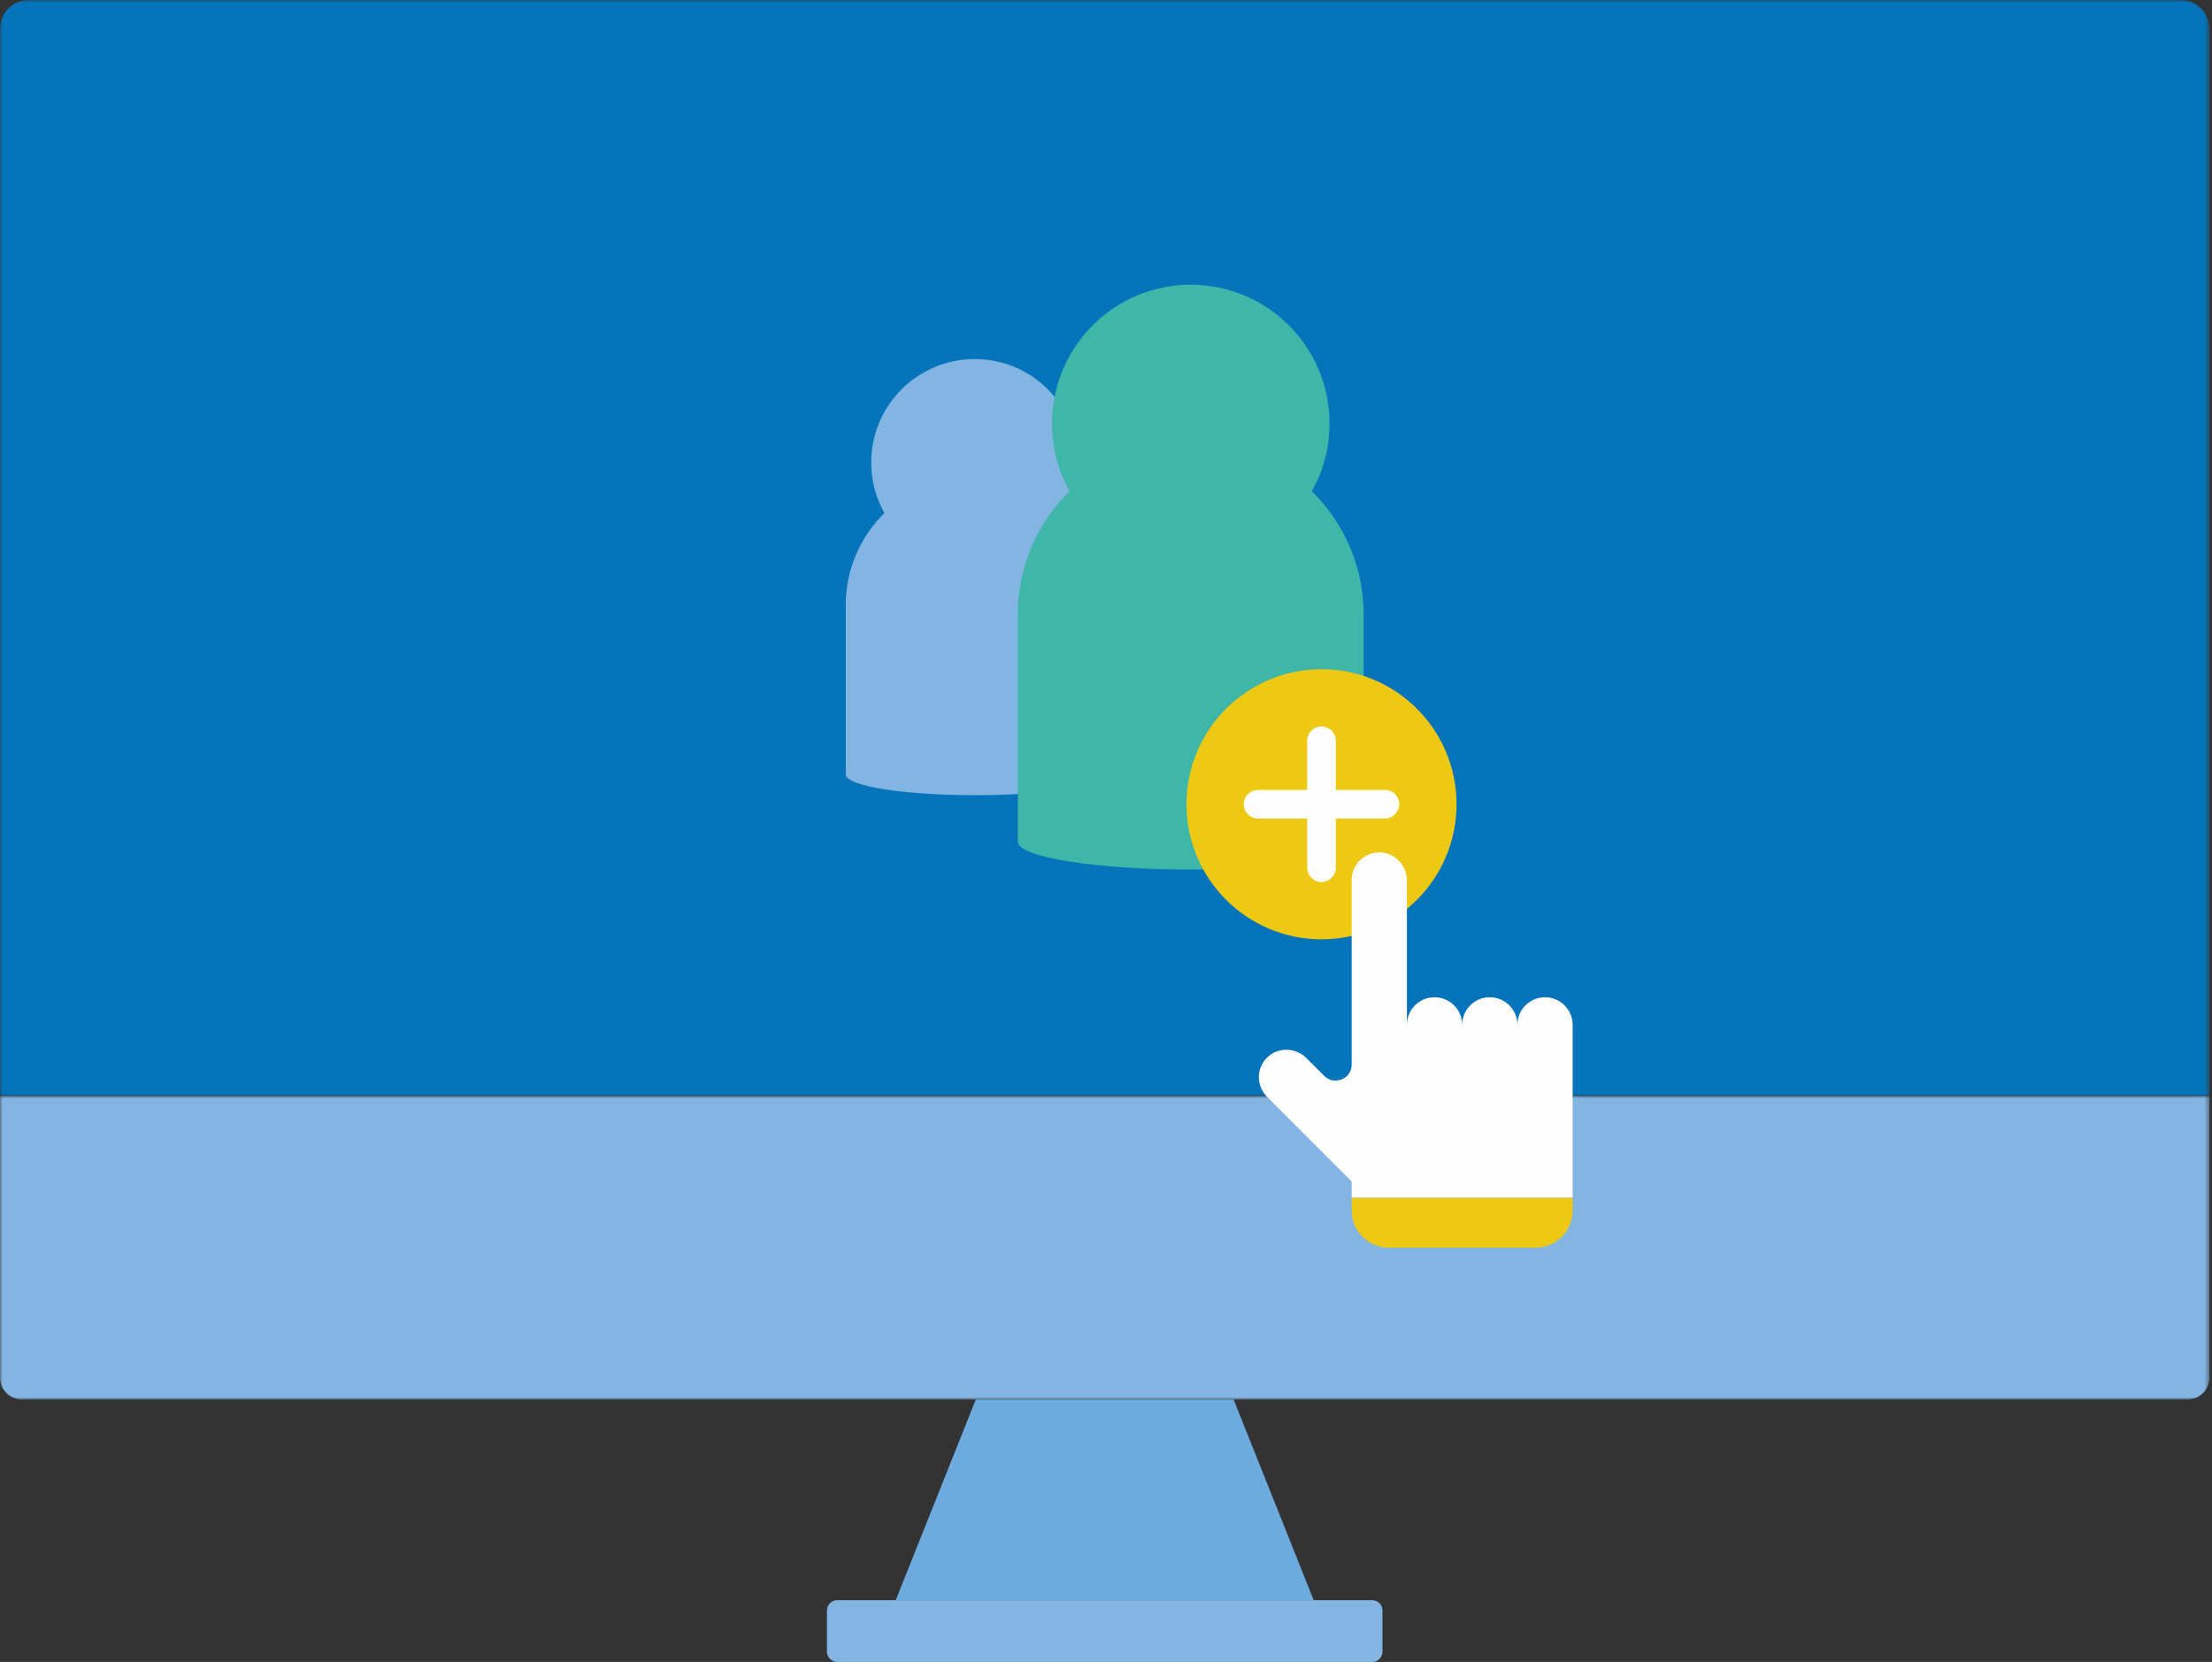 <?xml version="1.0" encoding="UTF-8"?>
<svg width="430px" height="323px" viewBox="0 0 430 323" version="1.1" xmlns="http://www.w3.org/2000/svg" xmlns:xlink="http://www.w3.org/1999/xlink">
    <rect x="0" y="0" width="430" height="323" fill="#333333" stroke="none"/>
    <!-- Generator: Sketch 43.2 (39069) - http://www.bohemiancoding.com/sketch -->
    <title>computer</title>
    <desc>Created with Sketch.</desc>
    <defs>
        <polygon id="path-1" points="429.5 213 429.5 0 0 0 0 213 429.5 213"></polygon>
        <polygon id="path-3" points="429.5 59 429.5 1.42108547e-14 0 0 0 59 429.5 59"></polygon>
    </defs>
    <g id="Page-1" stroke="none" stroke-width="1" fill="none" fill-rule="evenodd">
        <g id="computer">
            <polygon id="Fill-1" fill="#6DAADD" points="239.812 272 214.75 272 189.688 272 174.124 311 214.75 311 255.375 311"></polygon>
            <g id="Group-22">
                <g id="Group-4">
                    <mask id="mask-2" fill="white">
                        <use xlink:href="#path-1"></use>
                    </mask>
                    <g id="Clip-3"></g>
                    <path d="M429.5,5.594 C429.5,2.518 426.982,-0 423.905,-0 L5.594,-0 C2.518,-0 0,2.518 0,5.594 L0,213 L429.5,213 L429.5,5.594 Z" id="Fill-2" fill="#0574BA" mask="url(#mask-2)"></path>
                </g>
                <g id="Group-7" transform="translate(0, 213)">
                    <mask id="mask-4" fill="white">
                        <use xlink:href="#path-3"></use>
                    </mask>
                    <g id="Clip-6"></g>
                    <path d="M0,0 L0,54.732 C0,57.08 1.92,59 4.268,59 L425.232,59 C427.579,59 429.5,57.08 429.5,54.732 L429.5,0 L0,0 Z" id="Fill-5" fill="#82B5E2" mask="url(#mask-4)"></path>
                </g>
                <path d="M266.75,323 L162.75,323 C161.649,323 160.75,322.1 160.75,321 L160.75,313 C160.75,311.9 161.649,311 162.75,311 L266.75,311 C267.85,311 268.75,311.9 268.75,313 L268.75,321 C268.75,322.1 267.85,323 266.75,323" id="Fill-8" fill="#82B5E2"></path>
                <path d="M207.036,99.725 C208.664,96.819 209.597,93.471 209.597,89.903 C209.597,78.79 200.589,69.783 189.476,69.783 C178.365,69.783 169.356,78.79 169.356,89.903 C169.356,93.471 170.289,96.819 171.918,99.725 C167.286,104.274 164.409,110.604 164.409,117.61 L164.409,150.517 C164.409,152.746 175.632,154.551 189.476,154.551 C203.321,154.551 214.545,152.746 214.545,150.517 L214.545,117.61 C214.545,110.604 211.668,104.274 207.036,99.725" id="Fill-10" fill="#82B5E2"></path>
                <path d="M255.022,95.482 C257.207,91.586 258.457,87.096 258.457,82.312 C258.457,67.412 246.377,55.333 231.478,55.333 C216.578,55.333 204.499,67.412 204.499,82.312 C204.499,87.096 205.749,91.586 207.933,95.482 C201.721,101.582 197.864,110.071 197.864,119.464 L197.864,163.59 C197.864,166.578 212.914,169 231.478,169 C250.042,169 265.091,166.578 265.091,163.59 L265.091,119.464 C265.091,110.071 261.234,101.582 255.022,95.482" id="Fill-12" fill="#3EB6A8"></path>
                <path d="M283.14,156.311 C283.14,170.808 271.388,182.56 256.892,182.56 C242.396,182.56 230.644,170.808 230.644,156.311 C230.644,141.815 242.396,130.064 256.892,130.064 C271.388,130.064 283.14,141.815 283.14,156.311" id="Fill-14" fill="#EDC913"></path>
                <path d="M269.221,153.527 L259.676,153.527 L259.676,143.982 C259.676,142.451 258.423,141.198 256.892,141.198 C255.361,141.198 254.108,142.451 254.108,143.982 L254.108,153.527 L244.563,153.527 C243.033,153.527 241.78,154.78 241.78,156.311 C241.78,157.842 243.033,159.094 244.563,159.094 L254.108,159.094 L254.108,168.639 C254.108,170.171 255.361,171.423 256.892,171.423 C258.423,171.423 259.676,170.171 259.676,168.639 L259.676,159.094 L269.221,159.094 C270.751,159.094 272.004,157.842 272.004,156.311 C272.004,154.78 270.751,153.527 269.221,153.527" id="Fill-16" fill="#FEFEFE"></path>
                <path d="M300.342,193.82 L300.342,193.82 C297.376,193.82 294.973,196.224 294.973,199.189 C294.973,196.224 292.569,193.82 289.604,193.82 C286.639,193.82 284.235,196.224 284.235,199.189 C284.235,196.224 281.831,193.82 278.865,193.82 C275.901,193.82 273.496,196.224 273.496,199.189 L273.496,171.164 C273.496,168.253 271.233,165.773 268.323,165.67 C265.269,165.561 262.759,168.006 262.759,171.035 L262.759,206.897 C262.759,209.679 259.396,211.073 257.428,209.105 L253.977,205.654 C251.918,203.595 248.564,203.443 246.434,205.427 C244.197,207.51 244.151,211.013 246.293,213.156 L262.759,229.622 L262.759,232.792 L273.496,232.792 L284.235,232.792 L294.973,232.792 L305.71,232.792 L305.71,199.189 C305.71,196.224 303.307,193.82 300.342,193.82" id="Fill-18" fill="#FEFEFE"></path>
                <path d="M298.481,242.5 L269.989,242.5 C265.996,242.5 262.759,239.264 262.759,235.271 L262.759,232.792 L305.71,232.792 L305.71,235.271 C305.71,239.264 302.474,242.5 298.481,242.5" id="Fill-20" fill="#EDC913"></path>
            </g>
        </g>
    </g>
</svg>